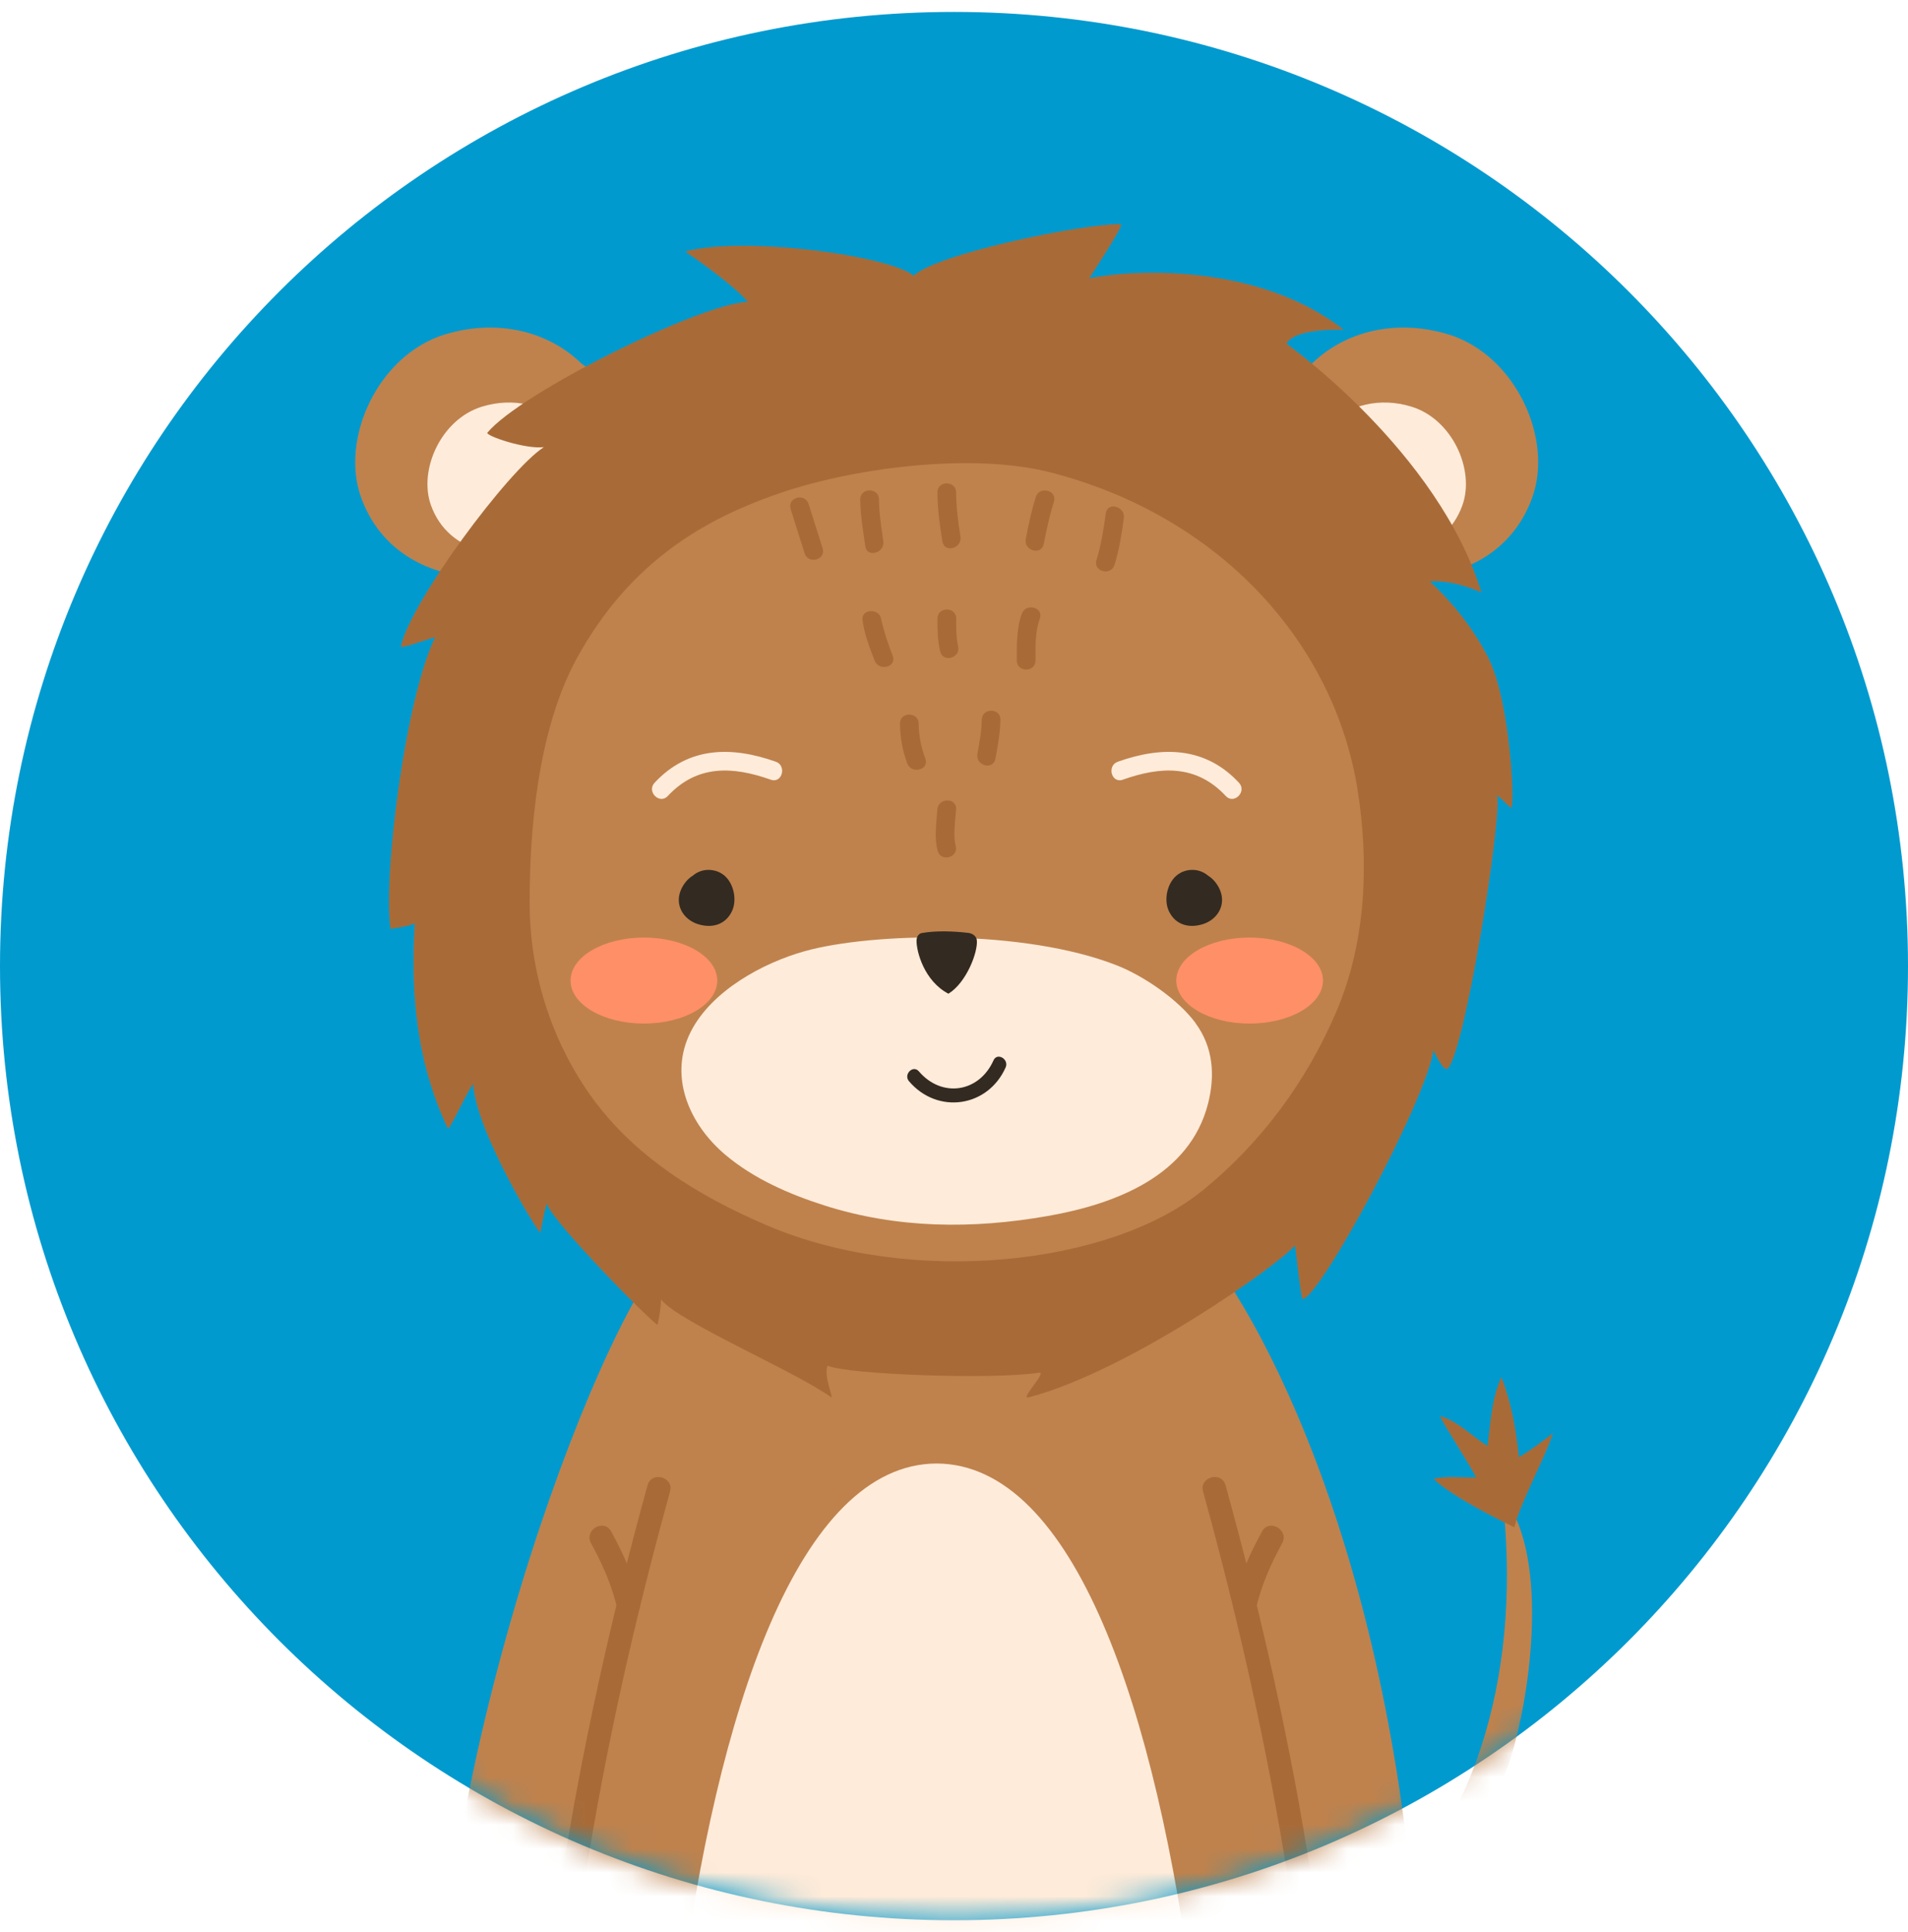 <svg width="80" height="81" viewBox="0 0 80 81" fill="none" xmlns="http://www.w3.org/2000/svg">
<path d="M40 0.5C17.908 0.5 0 18.409 0 40.502C0 62.594 17.908 80.5 40 80.5C62.092 80.5 80 62.591 80 40.502C80 18.412 62.092 0.5 40 0.5Z" fill="#019ACF"/>
<mask id="mask0_5374_204692" style="mask-type:luminance" maskUnits="userSpaceOnUse" x="0" y="0" width="80" height="81">
<path d="M40 0.5C17.908 0.5 0 18.409 0 40.502C0 62.594 17.908 80.5 40 80.5C62.092 80.5 80 62.591 80 40.502C80 18.412 62.092 0.5 40 0.5Z" fill="white"/>
</mask>
<g mask="url(#mask0_5374_204692)">
<path d="M62.982 62.682C63.819 69.725 62.069 76.407 57.52 80.443C57.557 80.722 57.582 81.002 57.598 81.284C60.364 79.901 62.295 76.489 63.258 73.946C64.076 71.578 65.099 65.3 62.982 62.682Z" fill="#BF824D"/>
<path d="M65.105 60.091C64.663 60.427 64.224 60.766 63.688 61.089C63.553 59.884 63.39 58.875 62.951 57.73C62.531 58.661 62.5 59.646 62.371 60.615C61.731 60.232 61.129 59.561 60.364 59.361C60.844 60.214 61.418 61.082 61.898 61.935C61.302 61.954 60.624 61.863 60.113 61.995C60.894 62.791 63.497 64.027 63.497 64.027C63.707 63.077 64.773 61.136 65.109 60.091" fill="#A86B38"/>
<path d="M51.14 53.221C49.192 50.42 44.382 47.977 39.271 47.915C34.16 47.98 29.349 50.42 27.402 53.221C23.937 58.203 16.85 78.129 18.515 92.3H59.541C60.409 71.443 54.608 58.203 51.143 53.221" fill="#BF824D"/>
<path d="M50.058 84.006C48.49 71.647 45.035 61.377 39.271 61.352C33.508 61.377 30.052 71.647 28.484 84.006C28.142 86.69 27.801 89.735 27.625 92.3H50.918C50.742 89.732 50.4 86.69 50.058 84.006Z" fill="#FFEBD9"/>
<path d="M54.02 78.8C54.471 81.635 54.813 84.485 55.058 87.345C55.202 89.004 55.233 90.65 55.237 92.3H56.212C56.206 90.65 56.171 89.004 56.033 87.345C55.801 84.523 55.447 81.713 55.017 78.916C54.155 73.296 52.901 67.743 51.386 62.264C51.22 61.656 50.273 61.913 50.442 62.525C51.925 67.884 53.139 73.309 54.014 78.8" fill="#A86B38"/>
<path d="M52.916 64.199C52.393 65.159 51.969 66.093 51.719 67.159C51.571 67.774 52.518 68.034 52.663 67.42C52.898 66.432 53.277 65.579 53.76 64.695C54.061 64.139 53.218 63.647 52.916 64.199Z" fill="#A86B38"/>
<path d="M23.306 92.3C23.313 90.651 23.347 89.004 23.482 87.345C23.72 84.485 24.078 81.635 24.523 78.8C25.382 73.309 26.615 67.878 28.095 62.525C28.264 61.916 27.32 61.656 27.151 62.264C25.636 67.746 24.398 73.296 23.52 78.916C23.103 81.588 22.776 84.275 22.535 86.969C22.375 88.753 22.334 90.525 22.328 92.3H23.306Z" fill="#A86B38"/>
<path d="M24.782 64.695C25.265 65.582 25.647 66.435 25.879 67.42C26.023 68.035 26.967 67.774 26.823 67.16C26.569 66.094 26.149 65.156 25.625 64.199C25.324 63.644 24.477 64.14 24.779 64.695" fill="#A86B38"/>
<path d="M60.702 14.012C58.535 13.357 56.403 13.89 55.029 15.223C54.471 15.618 53.997 16.132 53.621 16.709C54.311 17.02 54.907 17.549 55.39 18.039C56.214 18.873 57.03 19.773 57.726 20.695C58.56 21.802 59.193 22.975 59.648 24.201C61.78 23.991 63.514 22.893 64.248 20.849C65.132 18.39 63.546 14.871 60.702 14.009" fill="#BF824D"/>
<path d="M59.172 17.045C57.862 16.646 56.57 16.97 55.742 17.779C55.623 17.863 55.513 17.957 55.406 18.058C56.225 18.889 57.037 19.782 57.73 20.698C58.31 21.466 58.793 22.266 59.185 23.094C60.169 22.834 60.953 22.203 61.317 21.181C61.85 19.695 60.891 17.565 59.172 17.045Z" fill="#FFEBD9"/>
<path d="M18.686 14.012C20.856 13.357 22.985 13.89 24.358 15.223C24.917 15.618 25.39 16.132 25.767 16.709C25.08 17.02 24.481 17.549 23.998 18.039C23.176 18.873 22.358 19.773 21.662 20.695C20.828 21.802 20.194 22.975 19.739 24.201C17.607 23.991 15.873 22.893 15.139 20.849C14.255 18.39 15.842 14.871 18.686 14.009" fill="#BF824D"/>
<path d="M20.217 17.045C21.528 16.646 22.817 16.97 23.648 17.779C23.767 17.863 23.877 17.957 23.983 18.058C23.165 18.889 22.353 19.782 21.66 20.698C21.079 21.466 20.597 22.266 20.205 23.094C19.217 22.834 18.436 22.203 18.069 21.181C17.536 19.695 18.496 17.565 20.217 17.045Z" fill="#FFEBD9"/>
<path d="M62.427 27.625C61.809 26.39 60.953 25.314 59.956 24.376C60.997 24.298 62.116 24.837 62.116 24.837C60.3 18.917 53.941 14.411 53.941 14.411C54.295 13.727 56.34 13.824 56.34 13.824C52.718 10.986 47.35 11.3 45.669 11.67C45.907 11.287 47.168 9.39 46.989 9.393C45.271 9.393 39.266 10.647 38.309 11.557C37.296 10.72 31.175 9.873 28.73 10.544C28.73 10.544 30.68 11.855 31.351 12.651C29.325 12.742 21.834 16.458 20.435 18.139C20.338 18.258 22.009 18.841 22.803 18.744C21.291 19.723 17.193 25.267 16.81 27.098C16.785 27.214 17.798 26.835 18.243 26.713C16.974 29.344 16.048 36.835 16.375 38.94C16.375 38.94 17.293 38.811 17.39 38.701C17.206 41.668 17.472 44.553 18.773 47.3C18.833 47.428 19.46 46.002 19.836 45.437C19.977 47.51 22.646 51.812 22.659 51.671C22.674 51.518 22.875 50.602 22.919 50.458C23.292 51.392 27.541 55.645 27.569 55.532C27.654 55.18 27.707 54.829 27.717 54.478C28.466 55.422 33.33 57.482 34.847 58.573C34.973 58.661 34.521 57.68 34.7 57.25C35.522 57.626 41.674 57.846 43.562 57.545C43.938 57.485 42.734 58.68 43.126 58.58C47.35 57.482 53.753 52.926 54.292 52.208C54.33 52.292 54.537 54.475 54.625 54.459C55.393 54.312 59.78 46.158 60.106 44.02C60.181 44.242 60.545 44.907 60.683 44.807C61.389 44.289 62.978 34.324 62.775 33.339C62.963 33.508 63.151 33.678 63.333 33.859C63.555 34.082 63.333 29.447 62.427 27.628" fill="#A86B38"/>
<path d="M56.929 33.157C55.942 26.844 51.037 21.604 44.06 19.807C40.743 18.951 35.669 19.607 32.442 20.761C29.711 21.736 26.459 23.432 24.18 27.609C22.53 30.632 22.204 34.875 22.207 37.842C22.207 40.692 23.073 43.521 24.725 45.873C26.547 48.463 29.266 50.135 32.166 51.373C38.187 53.941 46.522 53.073 50.423 49.906C52.906 47.889 54.803 45.293 56.039 42.389C57.334 39.344 57.372 35.985 56.929 33.157Z" fill="#BF824D"/>
<path d="M50.129 42.888C49.398 41.9 47.956 40.912 46.827 40.47C42.932 38.937 36.538 39.093 33.744 39.874C31.976 40.367 29.84 41.536 28.969 43.239C28.003 45.127 28.912 47.15 30.424 48.42C31.609 49.417 33.086 50.06 34.553 50.53C37.614 51.505 40.762 51.534 43.939 50.975C46.836 50.467 49.884 49.257 50.649 46.275C50.954 45.086 50.872 43.904 50.126 42.891" fill="#FFEBD9"/>
<path d="M33.149 21.334C33.343 21.955 33.541 22.576 33.735 23.194C33.886 23.674 34.644 23.47 34.491 22.987C34.296 22.366 34.099 21.745 33.904 21.128C33.754 20.648 32.998 20.852 33.149 21.334Z" fill="#A86B38"/>
<path d="M36.07 20.936C36.077 21.598 36.186 22.25 36.281 22.899C36.349 23.398 37.105 23.185 37.036 22.692C36.952 22.109 36.861 21.526 36.854 20.936C36.848 20.431 36.064 20.431 36.07 20.936Z" fill="#A86B38"/>
<path d="M39.305 20.642C39.311 21.335 39.402 22.022 39.515 22.702C39.596 23.201 40.352 22.988 40.271 22.495C40.17 21.881 40.095 21.266 40.089 20.642C40.082 20.137 39.298 20.137 39.305 20.642Z" fill="#A86B38"/>
<path d="M43.432 20.833C43.247 21.407 43.121 22.003 43.009 22.595C42.911 23.087 43.667 23.301 43.764 22.802C43.88 22.213 44.003 21.614 44.188 21.04C44.344 20.557 43.586 20.353 43.432 20.83" fill="#A86B38"/>
<path d="M46.366 21.516C46.272 22.175 46.177 22.836 45.974 23.473C45.82 23.956 46.576 24.163 46.729 23.683C46.933 23.047 47.027 22.385 47.121 21.723C47.19 21.228 46.438 21.018 46.366 21.516Z" fill="#A86B38"/>
<path d="M36.938 25.923C36.938 25.923 36.935 25.901 36.932 25.891C36.807 25.487 36.104 25.543 36.164 25.995C36.239 26.578 36.462 27.155 36.675 27.698C36.857 28.162 37.616 27.961 37.431 27.491C37.293 27.142 37.17 26.788 37.067 26.427C37.032 26.305 37.001 26.183 36.97 26.061C36.96 26.014 36.923 25.794 36.948 25.998C36.691 26.032 36.433 26.067 36.176 26.101C36.179 26.111 36.182 26.12 36.182 26.133C36.286 26.628 37.039 26.418 36.938 25.926" fill="#A86B38"/>
<path d="M39.305 25.929C39.305 26.39 39.314 26.854 39.418 27.306C39.531 27.798 40.286 27.588 40.173 27.099C40.086 26.716 40.092 26.321 40.092 25.929C40.092 25.424 39.308 25.424 39.308 25.929" fill="#A86B38"/>
<path d="M42.843 25.728C42.617 26.349 42.633 27.042 42.633 27.691C42.633 28.196 43.417 28.196 43.417 27.691C43.417 27.105 43.395 26.493 43.599 25.935C43.771 25.462 43.016 25.258 42.843 25.728Z" fill="#A86B38"/>
<path d="M37.734 30.335C37.741 30.905 37.838 31.473 38.042 32.006C38.221 32.473 38.976 32.27 38.797 31.799C38.619 31.329 38.525 30.84 38.518 30.335C38.512 29.83 37.728 29.83 37.734 30.335Z" fill="#A86B38"/>
<path d="M41.163 30.172C41.156 30.651 41.069 31.131 40.981 31.602C40.887 32.094 41.642 32.307 41.736 31.809C41.837 31.272 41.937 30.717 41.947 30.172C41.953 29.667 41.172 29.667 41.163 30.172Z" fill="#A86B38"/>
<path d="M39.303 33.931C39.262 34.48 39.165 35.129 39.316 35.669C39.45 36.155 40.206 35.948 40.071 35.459C39.955 35.042 40.053 34.402 40.087 33.931C40.121 33.427 39.341 33.433 39.303 33.931Z" fill="#A86B38"/>
<path d="M39.766 41.658C40.528 41.191 41.011 39.896 40.957 39.413C40.935 39.209 40.722 39.118 40.59 39.106C39.941 39.034 39.242 39.009 38.646 39.115C38.536 39.134 38.43 39.25 38.43 39.435C38.423 39.877 38.743 41.122 39.766 41.658Z" fill="#332B21"/>
<path d="M30.198 36.584C29.79 36.384 29.357 36.447 29.05 36.707C28.83 36.842 28.648 37.067 28.545 37.318C28.288 37.939 28.648 38.538 29.247 38.736C29.846 38.93 30.42 38.773 30.693 38.193C30.938 37.669 30.727 36.851 30.198 36.588" fill="#332B21"/>
<path d="M49.503 36.584C49.911 36.384 50.343 36.447 50.651 36.707C50.87 36.842 51.052 37.067 51.156 37.318C51.413 37.939 51.052 38.538 50.453 38.736C49.854 38.93 49.281 38.773 49.008 38.193C48.763 37.669 48.973 36.851 49.506 36.588" fill="#332B21"/>
<path d="M38.114 45.328C39.309 46.729 41.419 46.425 42.165 44.748C42.316 44.403 41.811 44.105 41.657 44.45C41.058 45.798 39.493 46.043 38.528 44.914C38.283 44.625 37.869 45.042 38.114 45.328Z" fill="#332B21"/>
<path d="M55.47 41.106C55.47 40.112 54.093 39.303 52.393 39.303C50.694 39.303 49.32 40.109 49.32 41.106C49.32 42.104 50.697 42.91 52.393 42.91C54.09 42.91 55.47 42.104 55.47 41.106Z" fill="#FF8F66"/>
<path d="M23.922 41.106C23.922 40.112 25.299 39.303 26.998 39.303C28.698 39.303 30.074 40.109 30.074 41.106C30.074 42.104 28.698 42.91 26.998 42.91C25.299 42.91 23.922 42.104 23.922 41.106Z" fill="#FF8F66"/>
<path d="M32.525 31.931C30.662 31.272 28.859 31.297 27.445 32.815C27.1 33.185 27.655 33.74 28 33.37C29.232 32.047 30.725 32.122 32.318 32.686C32.794 32.856 32.998 32.097 32.528 31.931" fill="#FFEBD9"/>
<path d="M47.074 32.686C48.67 32.122 50.163 32.047 51.395 33.37C51.74 33.74 52.292 33.185 51.95 32.815C50.536 31.297 48.73 31.272 46.871 31.931C46.397 32.097 46.601 32.856 47.078 32.686" fill="#FFEBD9"/>
</g>
</svg>
